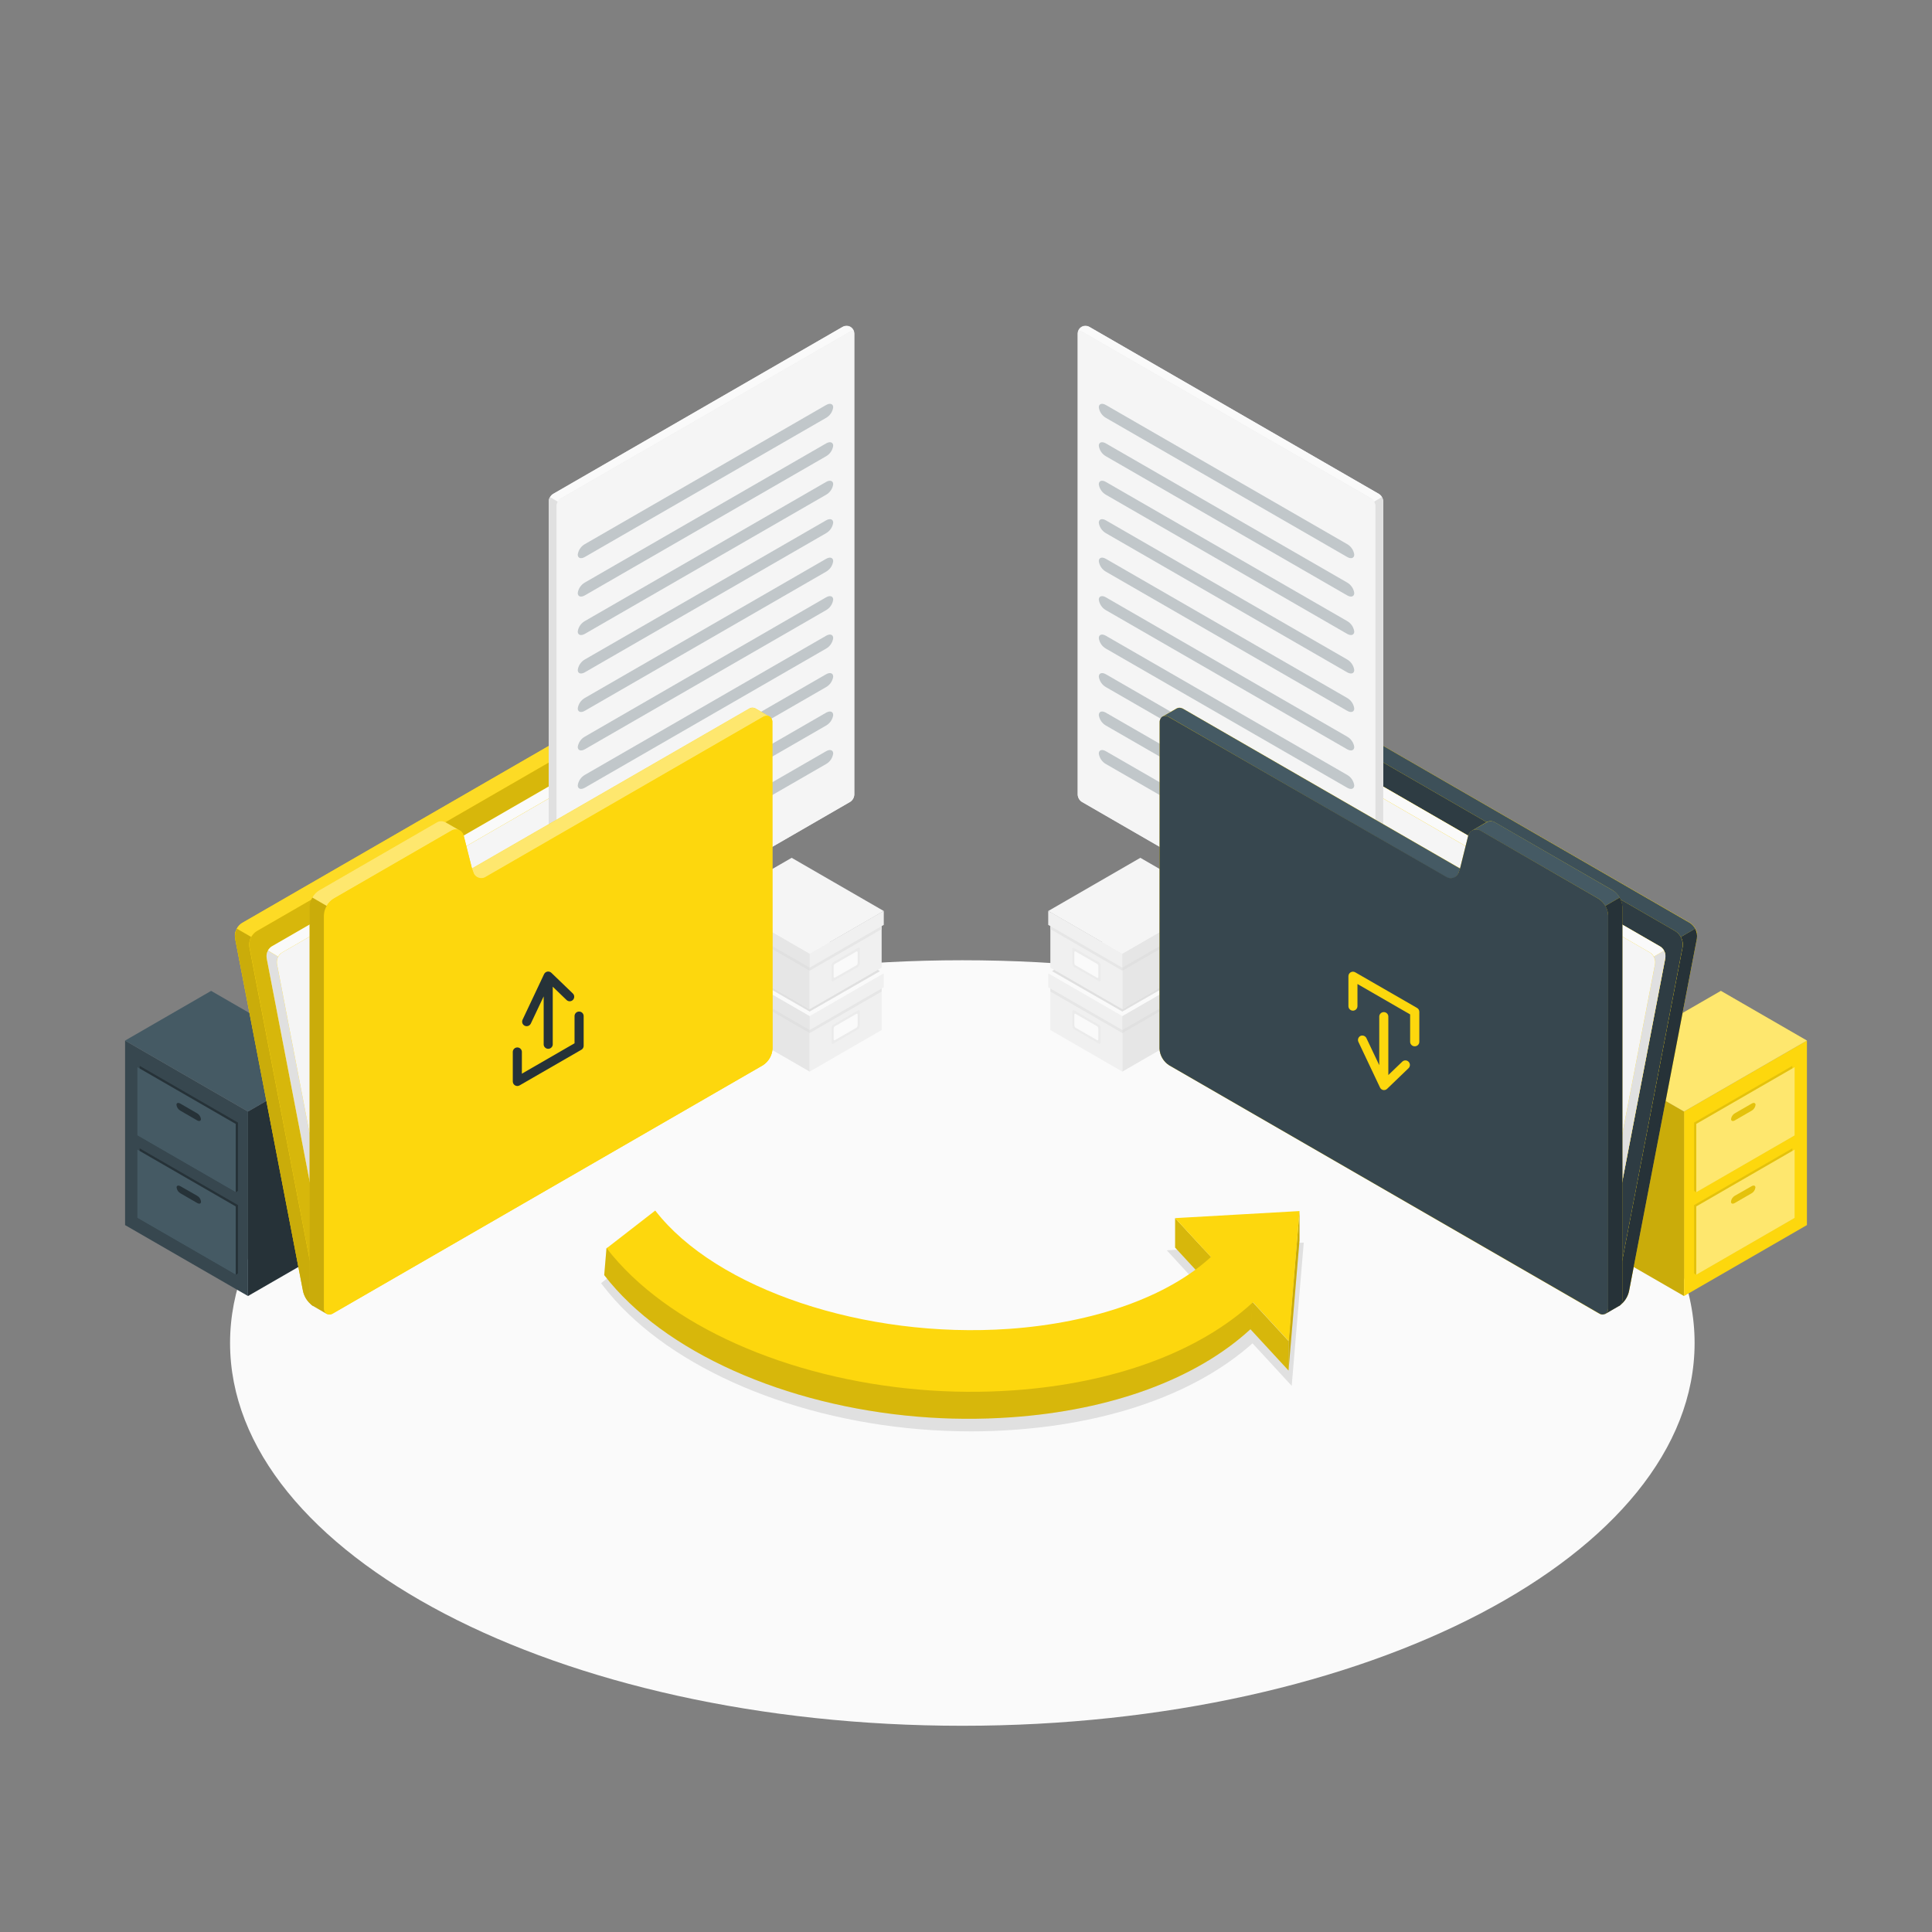 <svg width="139" height="139" viewBox="0 0 139 139" fill="none" xmlns="http://www.w3.org/2000/svg">
<rect x="0" y="0" width="139" height="139" fill="#808080" stroke="none"/>
<path d="M69.236 124.163C98.332 124.163 121.92 111.834 121.92 96.624C121.92 81.415 98.332 69.086 69.236 69.086C40.139 69.086 16.552 81.415 16.552 96.624C16.552 111.834 40.139 124.163 69.236 124.163Z" fill="#FAFAFA"/>
<path d="M69.875 102.982C68.641 102.982 67.387 102.929 66.15 102.827C56.395 102.009 47.685 98.07 43.415 92.541L43.243 92.321L47.193 89.263L47.363 89.483C51.291 94.564 60.348 97.978 69.9 97.978C70.793 97.978 71.691 97.948 72.566 97.887C78.507 97.472 83.645 95.685 86.725 92.974L83.945 89.955L93.8 89.399L92.933 99.705L90.114 96.647C86.177 100.163 80.086 102.371 72.922 102.871C71.916 102.946 70.89 102.982 69.875 102.982Z" fill="#E0E0E0"/>
<path d="M58.252 77.098V73.111L63.431 70.12V74.106L58.252 77.098Z" fill="#F0F0F0"/>
<path d="M58.252 73.111L51.78 69.372V73.359L58.252 77.098V73.111Z" fill="#E6E6E6"/>
<path d="M58.252 73.111L63.584 70.031L56.957 66.203L51.625 69.283L58.252 73.111Z" fill="#FAFAFA"/>
<path d="M58.252 73.111V74.106L63.584 71.029V70.031L58.252 73.111Z" fill="#F0F0F0"/>
<path d="M58.252 74.106L63.431 71.118V71.338L58.252 74.326V74.106Z" fill="#E6E6E6"/>
<path d="M51.625 69.283L58.252 73.111V74.106L51.625 70.281V69.283Z" fill="#E6E6E6"/>
<path d="M58.252 74.106L51.78 70.37V70.59L58.252 74.326V74.106Z" fill="#E0E0E0"/>
<path d="M59.956 73.717L61.727 72.694C61.802 72.653 61.863 72.694 61.863 72.775V73.82C61.861 73.868 61.847 73.914 61.824 73.956C61.8 73.997 61.767 74.033 61.727 74.059L59.956 75.082C59.881 75.127 59.82 75.082 59.82 75.002V73.948C59.824 73.902 59.838 73.857 59.861 73.817C59.885 73.777 59.917 73.743 59.956 73.717Z" fill="#EBEBEB"/>
<path d="M60.07 73.834L61.613 72.944C61.663 72.917 61.705 72.944 61.705 72.997V73.781C61.703 73.813 61.694 73.844 61.678 73.872C61.662 73.9 61.64 73.924 61.613 73.942L60.07 74.832C60.02 74.863 59.978 74.832 59.978 74.779V73.995C59.98 73.963 59.99 73.932 60.006 73.904C60.022 73.876 60.044 73.852 60.07 73.834Z" fill="#FAFAFA"/>
<path d="M58.252 72.611V68.624L63.431 65.633V69.62L58.252 72.611Z" fill="#F0F0F0"/>
<path d="M58.252 68.624L51.78 64.885V68.872L58.252 72.611V68.624Z" fill="#E6E6E6"/>
<path d="M58.252 68.624L63.584 65.544L56.957 61.716L51.625 64.796L58.252 68.624Z" fill="#F5F5F5"/>
<path d="M58.252 68.624V69.62L63.584 66.542V65.544L58.252 68.624Z" fill="#F0F0F0"/>
<path d="M58.252 69.62L63.431 66.631V66.848L58.252 69.839V69.62Z" fill="#E6E6E6"/>
<path d="M51.625 64.796L58.252 68.624V69.62L51.625 65.794V64.796Z" fill="#E6E6E6"/>
<path d="M58.252 69.62L51.78 65.883V66.103L58.252 69.839V69.62Z" fill="#E0E0E0"/>
<path d="M59.956 69.222L61.727 68.199C61.802 68.154 61.863 68.199 61.863 68.28V69.325C61.861 69.373 61.847 69.419 61.824 69.461C61.8 69.502 61.767 69.537 61.727 69.564L59.956 70.584C59.881 70.629 59.82 70.584 59.82 70.506V69.461C59.822 69.413 59.836 69.367 59.859 69.325C59.883 69.283 59.916 69.248 59.956 69.222Z" fill="#EBEBEB"/>
<path d="M60.07 69.347L61.613 68.457C61.663 68.427 61.705 68.457 61.705 68.51V69.294C61.703 69.326 61.694 69.357 61.678 69.385C61.662 69.412 61.64 69.435 61.613 69.453L60.07 70.334C60.02 70.362 59.978 70.334 59.978 70.281V69.5C59.981 69.469 59.991 69.44 60.007 69.413C60.023 69.387 60.044 69.364 60.07 69.347Z" fill="#FAFAFA"/>
<path d="M63.153 69.781L58.252 72.611L52.058 69.03L51.908 69.122L58.252 72.772L63.303 69.87L63.153 69.781Z" fill="#E0E0E0"/>
<path opacity="0.5" d="M63.153 69.781L58.252 72.611L52.058 69.03L51.908 69.122L58.252 72.772L63.303 69.87L63.153 69.781Z" fill="#E0E0E0"/>
<path d="M80.748 77.098V73.111L75.569 70.12V74.106L80.748 77.098Z" fill="#F0F0F0"/>
<path d="M80.748 73.111L87.22 69.372V73.359L80.748 77.098V73.111Z" fill="#E6E6E6"/>
<path d="M80.748 73.111L75.416 70.031L82.043 66.203L87.375 69.283L80.748 73.111Z" fill="#FAFAFA"/>
<path d="M80.748 73.111V74.106L75.416 71.029V70.031L80.748 73.111Z" fill="#F0F0F0"/>
<path d="M80.748 74.106L75.569 71.118V71.338L80.748 74.326V74.106Z" fill="#E6E6E6"/>
<path d="M87.375 69.283L80.748 73.111V74.106L87.375 70.281V69.283Z" fill="#E6E6E6"/>
<path d="M80.748 74.106L87.222 70.37L87.22 70.59L80.748 74.326V74.106Z" fill="#E0E0E0"/>
<path d="M79.044 73.717L77.284 72.694C77.209 72.653 77.148 72.694 77.148 72.775V73.82C77.15 73.868 77.164 73.914 77.188 73.956C77.211 73.997 77.244 74.033 77.284 74.059L79.055 75.082C79.13 75.127 79.191 75.082 79.191 75.002V73.948C79.186 73.901 79.17 73.855 79.145 73.815C79.119 73.775 79.085 73.742 79.044 73.717Z" fill="#EBEBEB"/>
<path d="M78.93 73.834L77.387 72.944C77.337 72.917 77.295 72.944 77.295 72.997V73.781C77.297 73.813 77.306 73.844 77.322 73.872C77.338 73.9 77.36 73.924 77.387 73.942L78.93 74.832C78.98 74.863 79.022 74.832 79.022 74.779V73.995C79.019 73.963 79.01 73.932 78.994 73.904C78.978 73.876 78.956 73.852 78.93 73.834Z" fill="#FAFAFA"/>
<path d="M80.748 72.611V68.624L75.569 65.633V69.62L80.748 72.611Z" fill="#F0F0F0"/>
<path d="M80.748 68.624L87.22 64.885V68.872L80.748 72.611V68.624Z" fill="#E6E6E6"/>
<path d="M80.748 68.624L75.416 65.544L82.043 61.716L87.375 64.796L80.748 68.624Z" fill="#F5F5F5"/>
<path d="M80.748 68.624V69.62L75.416 66.542V65.544L80.748 68.624Z" fill="#F0F0F0"/>
<path d="M80.748 69.62L75.569 66.631V66.848L80.748 69.839V69.62Z" fill="#E6E6E6"/>
<path d="M87.375 64.796L80.748 68.624V69.62L87.375 65.794V64.796Z" fill="#E6E6E6"/>
<path d="M80.748 69.62L87.222 65.883L87.22 66.103L80.748 69.839V69.62Z" fill="#E0E0E0"/>
<path d="M79.044 69.222L77.284 68.207C77.209 68.163 77.148 68.207 77.148 68.288V69.333C77.15 69.381 77.164 69.427 77.188 69.469C77.211 69.51 77.244 69.546 77.284 69.572L79.055 70.593C79.13 70.637 79.191 70.593 79.191 70.515V69.469C79.189 69.419 79.175 69.37 79.149 69.327C79.123 69.284 79.087 69.248 79.044 69.222Z" fill="#EBEBEB"/>
<path d="M78.93 69.347L77.387 68.457C77.337 68.427 77.295 68.457 77.295 68.51V69.294C77.297 69.326 77.306 69.357 77.322 69.385C77.338 69.412 77.36 69.435 77.387 69.453L78.93 70.345C78.98 70.373 79.022 70.345 79.022 70.292V69.5C79.019 69.469 79.009 69.44 78.993 69.413C78.977 69.387 78.956 69.364 78.93 69.347Z" fill="#FAFAFA"/>
<path d="M75.847 69.781L80.748 72.611L86.942 69.03L87.092 69.122L80.748 72.772L75.697 69.87L75.847 69.781Z" fill="#E0E0E0"/>
<path opacity="0.5" d="M75.847 69.781L80.748 72.611L86.942 69.03L87.092 69.122L80.748 72.772L75.697 69.87L75.847 69.781Z" fill="#E0E0E0"/>
<path d="M17.842 93.244L24.033 89.672V76.397L17.842 79.969V93.244Z" fill="#263238"/>
<path d="M17.842 79.969L8.999 74.865V88.14L17.842 93.244V79.969Z" fill="#37474F"/>
<path d="M8.999 74.865L17.842 79.969L24.033 76.397L15.19 71.29L8.999 74.865Z" fill="#455A64"/>
<path d="M17.122 86.703L10.047 82.619V87.534L9.883 87.628L16.958 91.712L17.122 91.618V86.703Z" fill="#263238"/>
<path d="M16.958 86.797L9.883 82.711V87.628L16.958 91.712V86.797Z" fill="#455A64"/>
<path d="M14.178 86.027L12.983 85.346C12.827 85.254 12.705 85.296 12.705 85.438C12.715 85.524 12.746 85.607 12.794 85.679C12.842 85.752 12.907 85.812 12.983 85.855L14.186 86.55C14.342 86.641 14.464 86.6 14.464 86.458C14.455 86.368 14.424 86.282 14.374 86.207C14.325 86.132 14.257 86.07 14.178 86.027Z" fill="#263238"/>
<path d="M17.122 80.767L10.047 76.683V81.599L9.883 81.693L16.958 85.777L17.122 85.682V80.767Z" fill="#263238"/>
<path d="M16.958 80.862L9.883 76.778V81.693L16.958 85.777V80.862Z" fill="#455A64"/>
<path d="M14.178 80.095L12.974 79.4C12.819 79.308 12.696 79.35 12.696 79.491C12.707 79.578 12.737 79.66 12.786 79.733C12.834 79.805 12.899 79.865 12.974 79.908L14.178 80.603C14.334 80.695 14.456 80.653 14.456 80.512C14.445 80.425 14.415 80.342 14.367 80.27C14.318 80.198 14.254 80.138 14.178 80.095Z" fill="#263238"/>
<path d="M121.158 93.244L114.967 89.672V76.397L121.158 79.969V93.244Z" fill="#FDD70D"/>
<g opacity="0.2">
<path d="M121.158 93.244L114.967 89.672V76.397L121.158 79.969V93.244Z" fill="black"/>
</g>
<path d="M121.158 79.969L130.001 74.865V88.14L121.158 93.244V79.969Z" fill="#FDD70D"/>
<path d="M130.001 74.865L121.158 79.969L114.967 76.397L123.81 71.29L130.001 74.865Z" fill="#FDD70D"/>
<g opacity="0.4">
<path d="M130.001 74.865L121.158 79.969L114.967 76.397L123.81 71.29L130.001 74.865Z" fill="white"/>
</g>
<path d="M121.881 86.703L128.953 82.619V87.534L129.114 87.628L122.042 91.712L121.878 91.618L121.881 86.703Z" fill="#FDD70D"/>
<g opacity="0.1">
<path d="M121.881 86.703L128.953 82.619V87.534L129.114 87.628L122.042 91.712L121.878 91.618L121.881 86.703Z" fill="black"/>
</g>
<path d="M122.042 86.797L129.117 82.711L129.114 87.628L122.042 91.712V86.797Z" fill="#FDD70D"/>
<g opacity="0.4">
<path d="M122.042 86.797L129.117 82.711L129.114 87.628L122.042 91.712V86.797Z" fill="white"/>
</g>
<path d="M124.822 86.027L126.017 85.346C126.173 85.254 126.295 85.296 126.295 85.438C126.285 85.524 126.254 85.607 126.206 85.679C126.158 85.752 126.093 85.812 126.017 85.855L124.814 86.55C124.658 86.641 124.536 86.6 124.536 86.458C124.545 86.368 124.576 86.282 124.626 86.207C124.676 86.132 124.743 86.07 124.822 86.027Z" fill="#FDD70D"/>
<g opacity="0.1">
<path d="M124.822 86.027L126.017 85.346C126.173 85.254 126.295 85.296 126.295 85.438C126.285 85.524 126.254 85.607 126.206 85.679C126.158 85.752 126.093 85.812 126.017 85.855L124.814 86.55C124.658 86.641 124.536 86.6 124.536 86.458C124.545 86.368 124.576 86.282 124.626 86.207C124.676 86.132 124.743 86.07 124.822 86.027Z" fill="black"/>
</g>
<path d="M121.881 80.767L128.953 76.683V81.599L129.114 81.693L122.042 85.777L121.878 85.682L121.881 80.767Z" fill="#FDD70D"/>
<g opacity="0.1">
<path d="M121.881 80.767L128.953 76.683V81.599L129.114 81.693L122.042 85.777L121.878 85.682L121.881 80.767Z" fill="black"/>
</g>
<path d="M122.042 80.862L129.117 76.778L129.114 81.693L122.042 85.777V80.862Z" fill="#FDD70D"/>
<g opacity="0.4">
<path d="M122.042 80.862L129.117 76.778L129.114 81.693L122.042 85.777V80.862Z" fill="white"/>
</g>
<path d="M124.822 80.095L126.026 79.4C126.181 79.308 126.304 79.35 126.304 79.491C126.293 79.578 126.263 79.66 126.214 79.733C126.166 79.805 126.101 79.865 126.026 79.908L124.822 80.603C124.666 80.695 124.544 80.653 124.544 80.512C124.554 80.425 124.585 80.342 124.633 80.27C124.682 80.198 124.746 80.138 124.822 80.095Z" fill="#FDD70D"/>
<g opacity="0.1">
<path d="M124.822 80.095L126.026 79.4C126.181 79.308 126.304 79.35 126.304 79.491C126.293 79.578 126.263 79.66 126.214 79.733C126.166 79.805 126.101 79.865 126.026 79.908L124.822 80.603C124.666 80.695 124.544 80.653 124.544 80.512C124.554 80.425 124.585 80.342 124.633 80.27C124.682 80.198 124.746 80.138 124.822 80.095Z" fill="black"/>
</g>
<path d="M84.673 76.105L113.613 92.816L115.373 93.831L115.453 93.872C115.501 93.896 115.55 93.915 115.601 93.931C115.66 93.954 115.721 93.971 115.784 93.981C115.824 93.991 115.865 93.999 115.907 94.003C115.915 94.006 115.923 94.006 115.932 94.003C115.983 94.006 116.035 94.006 116.087 94.003C116.247 94.009 116.406 93.975 116.549 93.903C116.891 93.647 117.126 93.274 117.208 92.855L122.084 67.518C122.095 67.463 122.1 67.407 122.1 67.351C122.104 67.306 122.104 67.26 122.1 67.215C122.091 67.145 122.075 67.076 122.053 67.009C122.028 66.941 121.999 66.874 121.967 66.809L121.895 66.689C121.864 66.647 121.83 66.606 121.795 66.567C121.763 66.534 121.73 66.502 121.694 66.473C121.657 66.443 121.618 66.416 121.578 66.392L90.87 48.675C90.844 48.66 90.817 48.646 90.789 48.633L90.703 48.594C90.69 48.588 90.676 48.584 90.661 48.581C90.624 48.575 90.587 48.575 90.55 48.581C90.348 48.623 90.158 48.711 89.994 48.836L89.313 49.237C89.26 49.258 89.214 49.291 89.177 49.334C89.119 49.393 89.076 49.464 89.052 49.542C89.039 49.577 89.03 49.612 89.024 49.648L84.145 74.982C84.116 75.2 84.151 75.422 84.244 75.621C84.338 75.82 84.487 75.988 84.673 76.105Z" fill="#FDD70D"/>
<path d="M84.673 76.105L113.613 92.816L115.373 93.831L115.453 93.872C115.501 93.896 115.55 93.915 115.601 93.931C115.66 93.954 115.721 93.971 115.784 93.981C115.824 93.991 115.865 93.999 115.907 94.003C115.915 94.006 115.923 94.006 115.932 94.003C115.983 94.006 116.035 94.006 116.087 94.003C116.247 94.009 116.406 93.975 116.549 93.903C116.891 93.647 117.126 93.274 117.208 92.855L122.084 67.518C122.095 67.463 122.1 67.407 122.1 67.351C122.104 67.306 122.104 67.26 122.1 67.215C122.091 67.145 122.075 67.076 122.053 67.009C122.028 66.941 121.999 66.874 121.967 66.809L121.895 66.689C121.864 66.647 121.83 66.606 121.795 66.567C121.763 66.534 121.73 66.502 121.694 66.473C121.657 66.443 121.618 66.416 121.578 66.392L90.87 48.675C90.844 48.66 90.817 48.646 90.789 48.633L90.703 48.594C90.69 48.588 90.676 48.584 90.661 48.581C90.624 48.575 90.587 48.575 90.55 48.581C90.348 48.623 90.158 48.711 89.994 48.836L89.313 49.237C89.26 49.258 89.214 49.291 89.177 49.334C89.119 49.393 89.076 49.464 89.052 49.542C89.039 49.577 89.03 49.612 89.024 49.648L84.145 74.982C84.116 75.2 84.151 75.422 84.244 75.621C84.338 75.82 84.487 75.988 84.673 76.105Z" fill="#FDD70D"/>
<path d="M115.453 93.872C115.622 93.959 115.807 94.007 115.996 94.014C116.186 94.021 116.374 93.987 116.549 93.914C116.891 93.658 117.126 93.285 117.208 92.866L122.084 67.529C122.122 67.283 122.077 67.032 121.956 66.814L120.93 67.409C121.051 67.627 121.097 67.878 121.061 68.124L116.176 93.464C116.169 93.545 116.142 93.624 116.098 93.692C116.054 93.761 115.994 93.818 115.922 93.859C115.851 93.899 115.771 93.921 115.69 93.923C115.608 93.926 115.527 93.908 115.453 93.872Z" fill="#263238"/>
<path d="M90.005 48.825L89.324 49.225C89.407 49.189 89.497 49.174 89.587 49.182C89.677 49.19 89.763 49.22 89.838 49.27L120.535 66.998C120.7 67.098 120.833 67.241 120.922 67.412L121.956 66.817L121.884 66.698C121.853 66.655 121.819 66.614 121.783 66.576C121.72 66.507 121.647 66.448 121.567 66.4L90.87 48.675C90.817 48.644 90.761 48.617 90.703 48.594C90.69 48.588 90.676 48.584 90.661 48.581C90.624 48.575 90.587 48.575 90.55 48.581C90.353 48.622 90.167 48.705 90.005 48.825Z" fill="#37474F"/>
<path opacity="0.5" d="M90.005 48.825L89.324 49.225C89.407 49.189 89.497 49.174 89.587 49.182C89.677 49.19 89.763 49.22 89.838 49.27L120.535 66.998C120.7 67.098 120.833 67.241 120.922 67.412L121.956 66.817L121.884 66.698C121.853 66.655 121.819 66.614 121.783 66.576C121.72 66.507 121.647 66.448 121.567 66.4L90.87 48.675C90.817 48.644 90.761 48.617 90.703 48.594C90.69 48.588 90.676 48.584 90.661 48.581C90.624 48.575 90.587 48.575 90.55 48.581C90.353 48.622 90.167 48.705 90.005 48.825Z" fill="#455A64"/>
<path d="M116.176 93.461L121.052 68.127C121.084 67.908 121.051 67.686 120.96 67.485C120.868 67.284 120.721 67.115 120.535 66.995L89.838 49.273C89.766 49.22 89.68 49.187 89.59 49.178C89.501 49.169 89.41 49.184 89.328 49.221C89.246 49.258 89.176 49.317 89.124 49.39C89.072 49.464 89.04 49.55 89.032 49.64L84.156 74.977C84.125 75.195 84.157 75.418 84.249 75.618C84.34 75.819 84.488 75.989 84.673 76.108L115.37 93.831C115.443 93.883 115.529 93.915 115.619 93.923C115.708 93.932 115.798 93.916 115.88 93.879C115.962 93.841 116.032 93.783 116.084 93.71C116.136 93.636 116.168 93.55 116.176 93.461Z" fill="#FDD70D"/>
<path d="M116.176 93.461L121.052 68.127C121.084 67.908 121.051 67.686 120.96 67.485C120.868 67.284 120.721 67.115 120.535 66.995L89.838 49.273C89.766 49.22 89.68 49.187 89.59 49.178C89.501 49.169 89.41 49.184 89.328 49.221C89.246 49.258 89.176 49.317 89.124 49.39C89.072 49.464 89.04 49.55 89.032 49.64L84.156 74.977C84.125 75.195 84.157 75.418 84.249 75.618C84.34 75.819 84.488 75.989 84.673 76.108L115.37 93.831C115.443 93.883 115.529 93.915 115.619 93.923C115.708 93.932 115.798 93.916 115.88 93.879C115.962 93.841 116.032 93.783 116.084 93.71C116.136 93.636 116.168 93.55 116.176 93.461Z" fill="#37474F"/>
<path opacity="0.5" d="M116.176 93.461L121.052 68.127C121.084 67.908 121.051 67.686 120.96 67.485C120.868 67.284 120.721 67.115 120.535 66.995L89.838 49.273C89.766 49.22 89.68 49.187 89.59 49.178C89.501 49.169 89.41 49.184 89.328 49.221C89.246 49.258 89.176 49.317 89.124 49.39C89.072 49.464 89.04 49.55 89.032 49.64L84.156 74.977C84.125 75.195 84.157 75.418 84.249 75.618C84.34 75.819 84.488 75.989 84.673 76.108L115.37 93.831C115.443 93.883 115.529 93.915 115.619 93.923C115.708 93.932 115.798 93.916 115.88 93.879C115.962 93.841 116.032 93.783 116.084 93.71C116.136 93.636 116.168 93.55 116.176 93.461Z" fill="#263238"/>
<path d="M92.905 75.082L113.724 87.103L114.989 87.834L115.048 87.865C115.082 87.881 115.117 87.895 115.153 87.906C115.196 87.923 115.241 87.935 115.287 87.942C115.315 87.95 115.344 87.954 115.373 87.956C115.376 87.958 115.379 87.958 115.383 87.958C115.386 87.958 115.389 87.958 115.392 87.956C115.429 87.959 115.466 87.959 115.503 87.956C115.619 87.96 115.734 87.934 115.837 87.881C116.082 87.697 116.251 87.429 116.31 87.128L119.818 68.913C119.822 68.874 119.822 68.834 119.818 68.794C119.821 68.761 119.821 68.727 119.818 68.694C119.812 68.643 119.801 68.592 119.785 68.544C119.767 68.495 119.747 68.448 119.723 68.402C119.707 68.374 119.69 68.344 119.671 68.316C119.65 68.285 119.625 68.256 119.598 68.23C119.578 68.203 119.553 68.18 119.526 68.16C119.501 68.139 119.474 68.119 119.445 68.102L97.364 55.35L97.3 55.322L97.236 55.294C97.227 55.293 97.217 55.293 97.208 55.294C97.181 55.29 97.154 55.29 97.128 55.294C96.985 55.327 96.851 55.39 96.736 55.48L96.246 55.758C96.208 55.774 96.174 55.798 96.146 55.828C96.106 55.871 96.075 55.922 96.057 55.978C96.049 56.003 96.042 56.028 96.038 56.053L92.529 74.282C92.511 74.437 92.536 74.594 92.602 74.736C92.669 74.877 92.773 74.997 92.905 75.082Z" fill="#FDD70D"/>
<path d="M92.905 75.082L113.724 87.103L114.989 87.834L115.048 87.865C115.082 87.881 115.117 87.895 115.153 87.906C115.196 87.923 115.241 87.935 115.287 87.942C115.315 87.95 115.344 87.954 115.373 87.956C115.376 87.958 115.379 87.958 115.383 87.958C115.386 87.958 115.389 87.958 115.392 87.956C115.429 87.959 115.466 87.959 115.503 87.956C115.619 87.96 115.734 87.934 115.837 87.881C116.082 87.697 116.251 87.429 116.31 87.128L119.818 68.913C119.822 68.874 119.822 68.834 119.818 68.794C119.821 68.761 119.821 68.727 119.818 68.694C119.812 68.643 119.801 68.592 119.785 68.544C119.767 68.495 119.747 68.448 119.723 68.402C119.707 68.374 119.69 68.344 119.671 68.316C119.65 68.285 119.625 68.256 119.598 68.23C119.578 68.203 119.553 68.18 119.526 68.16C119.501 68.139 119.474 68.119 119.445 68.102L97.364 55.35L97.3 55.322L97.236 55.294C97.227 55.293 97.217 55.293 97.208 55.294C97.181 55.29 97.154 55.29 97.128 55.294C96.985 55.327 96.851 55.39 96.736 55.48L96.246 55.758C96.208 55.774 96.174 55.798 96.146 55.828C96.106 55.871 96.075 55.922 96.057 55.978C96.049 56.003 96.042 56.028 96.038 56.053L92.529 74.282C92.511 74.437 92.536 74.594 92.602 74.736C92.669 74.877 92.773 74.997 92.905 75.082Z" fill="#FDD70D"/>
<path d="M115.048 87.865C115.169 87.926 115.303 87.961 115.439 87.966C115.576 87.97 115.711 87.945 115.837 87.892C116.082 87.708 116.251 87.44 116.31 87.139L119.818 68.913C119.843 68.737 119.811 68.556 119.726 68.399L118.984 68.827C119.072 68.983 119.105 69.164 119.079 69.341L115.567 87.57C115.563 87.629 115.543 87.685 115.512 87.735C115.48 87.785 115.437 87.826 115.385 87.855C115.334 87.884 115.277 87.9 115.218 87.902C115.159 87.903 115.1 87.891 115.048 87.865Z" fill="#E0E0E0"/>
<path d="M96.744 55.458L96.255 55.736C96.314 55.71 96.378 55.699 96.443 55.705C96.507 55.711 96.569 55.733 96.622 55.77L118.706 68.53C118.825 68.6 118.922 68.703 118.984 68.827L119.729 68.399C119.712 68.371 119.696 68.341 119.676 68.313C119.655 68.282 119.631 68.253 119.604 68.227C119.56 68.177 119.508 68.134 119.451 68.099L97.364 55.35C97.325 55.328 97.284 55.308 97.242 55.291C97.232 55.29 97.223 55.29 97.214 55.291C97.187 55.288 97.16 55.288 97.133 55.291C96.993 55.318 96.86 55.375 96.744 55.458Z" fill="#FAFAFA"/>
<path d="M115.567 87.57L119.076 69.341C119.097 69.185 119.073 69.025 119.007 68.882C118.941 68.738 118.836 68.616 118.703 68.53L96.622 55.778C96.568 55.739 96.505 55.716 96.44 55.71C96.374 55.704 96.308 55.716 96.249 55.745C96.189 55.773 96.139 55.817 96.102 55.872C96.065 55.926 96.044 55.99 96.041 56.056L92.535 74.284C92.513 74.441 92.537 74.6 92.602 74.744C92.668 74.888 92.773 75.01 92.905 75.096L114.989 87.848C115.043 87.886 115.105 87.909 115.17 87.914C115.236 87.92 115.301 87.907 115.36 87.879C115.419 87.851 115.469 87.807 115.506 87.753C115.542 87.698 115.563 87.635 115.567 87.57Z" fill="#F5F5F5"/>
<path d="M99.246 69.722C99.329 69.665 99.398 69.59 99.446 69.501C99.494 69.413 99.521 69.314 99.524 69.214V36.068C99.519 35.964 99.489 35.862 99.436 35.772C99.384 35.681 99.311 35.605 99.224 35.548L78.396 23.527C78.31 23.47 78.209 23.438 78.105 23.435C78.002 23.432 77.899 23.458 77.81 23.51C77.72 23.562 77.647 23.638 77.598 23.729C77.549 23.821 77.527 23.924 77.534 24.027V57.173C77.54 57.278 77.57 57.379 77.622 57.47C77.674 57.56 77.747 57.637 77.834 57.693L98.648 69.714C98.74 69.764 98.842 69.79 98.946 69.792C99.05 69.793 99.153 69.769 99.246 69.722Z" fill="#EBEBEB"/>
<path d="M77.537 23.975C77.565 23.822 77.687 23.769 77.837 23.855L98.654 35.862C98.743 35.917 98.816 35.995 98.865 36.087L99.421 35.762C99.369 35.67 99.296 35.592 99.207 35.534L78.396 23.53C78.305 23.484 78.206 23.46 78.104 23.46C78.003 23.46 77.903 23.484 77.812 23.53C77.739 23.582 77.677 23.648 77.63 23.725C77.582 23.801 77.551 23.886 77.537 23.975Z" fill="#FAFAFA"/>
<path d="M98.69 69.734C98.775 69.773 98.867 69.793 98.961 69.793C99.055 69.793 99.147 69.773 99.232 69.734C99.315 69.677 99.384 69.601 99.432 69.513C99.48 69.424 99.507 69.326 99.51 69.225V36.068C99.507 35.964 99.477 35.862 99.424 35.773L98.868 36.098C98.923 36.187 98.954 36.289 98.957 36.393V69.539C98.968 69.714 98.837 69.797 98.69 69.734Z" fill="#E0E0E0"/>
<path d="M98.651 69.714L77.84 57.693C77.752 57.637 77.679 57.56 77.627 57.47C77.575 57.379 77.545 57.278 77.54 57.173V24.028C77.54 23.836 77.673 23.75 77.84 23.855L98.651 35.862C98.739 35.919 98.812 35.995 98.864 36.086C98.916 36.176 98.946 36.278 98.951 36.382V69.539C98.951 69.731 98.818 69.809 98.651 69.714Z" fill="#F5F5F5"/>
<g opacity="0.3">
<path d="M97.433 50.971C97.433 51.227 97.203 51.302 96.922 51.138L79.566 41.13C79.429 41.052 79.311 40.943 79.222 40.812C79.134 40.681 79.076 40.531 79.055 40.374C79.055 40.118 79.286 40.043 79.566 40.207L96.922 50.215C97.059 50.294 97.177 50.402 97.266 50.534C97.355 50.665 97.412 50.815 97.433 50.971Z" fill="#455A64"/>
<path d="M97.433 53.74C97.433 53.993 97.203 54.068 96.922 53.907L79.566 43.899C79.428 43.821 79.31 43.712 79.222 43.581C79.133 43.45 79.076 43.3 79.055 43.143C79.055 42.887 79.286 42.815 79.566 42.976L96.922 52.998C97.058 53.074 97.175 53.181 97.264 53.31C97.353 53.438 97.41 53.586 97.433 53.74Z" fill="#455A64"/>
<path d="M97.433 56.506C97.433 56.762 97.203 56.837 96.922 56.673L79.566 46.665C79.429 46.587 79.311 46.478 79.222 46.347C79.134 46.216 79.076 46.066 79.055 45.909C79.055 45.653 79.286 45.578 79.566 45.742L96.922 55.75C97.059 55.828 97.177 55.937 97.266 56.069C97.355 56.2 97.412 56.349 97.433 56.506Z" fill="#455A64"/>
<path d="M97.433 59.275C97.433 59.531 97.203 59.603 96.922 59.442L79.566 49.434C79.428 49.356 79.31 49.247 79.222 49.116C79.133 48.985 79.076 48.835 79.055 48.678C79.055 48.425 79.286 48.35 79.566 48.511L96.922 58.533C97.058 58.609 97.175 58.716 97.264 58.845C97.353 58.973 97.41 59.121 97.433 59.275Z" fill="#455A64"/>
<path d="M97.433 42.667C97.433 42.923 97.203 42.998 96.922 42.834L79.566 32.826C79.429 32.748 79.311 32.639 79.222 32.508C79.134 32.377 79.076 32.227 79.055 32.07C79.055 31.814 79.286 31.739 79.566 31.903L96.922 41.911C97.059 41.99 97.177 42.099 97.266 42.23C97.355 42.361 97.412 42.511 97.433 42.667Z" fill="#455A64"/>
<path d="M97.433 45.436C97.433 45.692 97.203 45.764 96.922 45.603L79.566 35.595C79.428 35.517 79.31 35.408 79.222 35.277C79.133 35.146 79.076 34.996 79.055 34.839C79.055 34.586 79.286 34.511 79.566 34.675L96.922 44.683C97.059 44.761 97.177 44.869 97.266 45C97.354 45.131 97.412 45.28 97.433 45.436Z" fill="#455A64"/>
<path d="M97.433 39.904C97.433 40.16 97.203 40.235 96.922 40.071L79.566 30.063C79.429 29.985 79.311 29.876 79.222 29.744C79.134 29.613 79.076 29.464 79.055 29.307C79.055 29.051 79.286 28.976 79.566 29.14L96.922 39.148C97.059 39.226 97.177 39.335 97.266 39.466C97.355 39.597 97.412 39.747 97.433 39.904Z" fill="#455A64"/>
<path d="M97.433 48.205C97.433 48.458 97.203 48.533 96.922 48.369L79.566 38.361C79.429 38.283 79.311 38.174 79.222 38.043C79.133 37.912 79.076 37.762 79.055 37.605C79.055 37.349 79.286 37.274 79.566 37.438L96.922 47.446C97.06 47.525 97.178 47.634 97.266 47.766C97.355 47.898 97.412 48.048 97.433 48.205Z" fill="#455A64"/>
<path d="M97.433 62.044C97.433 62.297 97.203 62.372 96.922 62.208L79.566 52.2C79.429 52.122 79.311 52.013 79.222 51.882C79.134 51.751 79.076 51.601 79.055 51.444C79.055 51.188 79.286 51.113 79.566 51.277L96.922 61.285C97.06 61.364 97.178 61.473 97.266 61.605C97.355 61.736 97.412 61.887 97.433 62.044Z" fill="#455A64"/>
<path d="M97.433 64.81C97.433 65.066 97.203 65.141 96.922 64.977L79.566 54.969C79.428 54.891 79.31 54.782 79.222 54.651C79.133 54.52 79.076 54.37 79.055 54.213C79.055 53.96 79.286 53.885 79.566 54.049L96.922 64.057C97.059 64.135 97.177 64.243 97.266 64.374C97.354 64.504 97.412 64.654 97.433 64.81Z" fill="#455A64"/>
</g>
<path d="M83.433 52C83.425 51.917 83.439 51.834 83.472 51.758C83.505 51.683 83.557 51.617 83.622 51.566C83.637 51.555 83.653 51.544 83.67 51.536L84.665 50.957C84.743 50.922 84.829 50.908 84.913 50.917C84.999 50.926 85.08 50.957 85.149 51.007L105.045 62.48L105.626 60.142C105.668 59.985 105.767 59.849 105.904 59.762L106.938 59.158C107.035 59.104 107.144 59.077 107.255 59.079C107.365 59.082 107.473 59.115 107.567 59.175L116.032 64.059C116.232 64.19 116.399 64.366 116.519 64.573C116.639 64.781 116.708 65.013 116.721 65.252V93.483C116.729 93.565 116.716 93.648 116.684 93.724C116.651 93.8 116.6 93.866 116.535 93.917L115.47 94.537C115.393 94.567 115.31 94.578 115.228 94.567C115.146 94.557 115.067 94.526 115 94.478L84.109 76.639C83.908 76.508 83.741 76.332 83.621 76.125C83.502 75.918 83.432 75.686 83.419 75.446L83.433 52Z" fill="#FDD70D"/>
<path d="M105.918 59.751C106.014 59.7 106.122 59.675 106.23 59.68C106.339 59.685 106.444 59.719 106.535 59.778L115.009 64.663C115.211 64.791 115.378 64.968 115.495 65.177L116.526 64.577C116.411 64.366 116.244 64.189 116.04 64.062L107.586 59.178C107.492 59.118 107.384 59.085 107.273 59.082C107.162 59.079 107.052 59.107 106.955 59.161L105.918 59.751Z" fill="#455A64"/>
<path d="M83.678 51.536C83.754 51.512 83.834 51.505 83.912 51.517C83.991 51.529 84.066 51.558 84.131 51.602L104.039 63.106C104.119 63.16 104.212 63.193 104.309 63.203C104.405 63.213 104.503 63.2 104.593 63.164C104.683 63.128 104.763 63.071 104.826 62.998C104.89 62.924 104.934 62.836 104.956 62.742L105.048 62.492L85.154 51.016C85.062 50.959 84.957 50.927 84.848 50.924C84.786 50.924 84.725 50.939 84.67 50.968L83.678 51.536Z" fill="#455A64"/>
<path d="M83.433 52.003L83.419 75.446C83.432 75.686 83.502 75.918 83.621 76.125C83.741 76.332 83.908 76.509 84.109 76.639L115.092 94.52C115.154 94.556 115.224 94.575 115.295 94.574C115.367 94.574 115.437 94.555 115.499 94.52C115.56 94.484 115.611 94.432 115.647 94.37C115.683 94.308 115.701 94.238 115.701 94.167V65.855C115.693 65.617 115.624 65.384 115.501 65.18C115.384 64.971 115.216 64.794 115.014 64.666L106.546 59.77C106.455 59.712 106.35 59.678 106.241 59.673C106.133 59.668 106.025 59.692 105.929 59.742H105.91C105.772 59.829 105.673 59.965 105.632 60.123L105.051 62.458L104.959 62.711C104.937 62.806 104.892 62.894 104.829 62.967C104.766 63.041 104.686 63.098 104.596 63.133C104.505 63.169 104.408 63.183 104.311 63.173C104.215 63.163 104.122 63.129 104.041 63.075L84.123 51.605C84.058 51.56 83.984 51.531 83.905 51.519C83.827 51.507 83.748 51.514 83.672 51.538L83.645 51.555H83.628C83.559 51.606 83.505 51.675 83.471 51.753C83.437 51.832 83.424 51.918 83.433 52.003Z" fill="#37474F"/>
<path d="M97.873 74.535C97.951 74.498 98.041 74.494 98.123 74.523C98.204 74.552 98.271 74.612 98.309 74.69L99.232 76.636V73.175C99.228 73.13 99.233 73.084 99.248 73.041C99.262 72.997 99.286 72.958 99.316 72.924C99.347 72.89 99.385 72.863 99.426 72.845C99.468 72.826 99.513 72.817 99.559 72.817C99.604 72.817 99.65 72.826 99.691 72.845C99.733 72.863 99.77 72.89 99.801 72.924C99.832 72.958 99.855 72.997 99.87 73.041C99.884 73.084 99.89 73.13 99.885 73.175V77.345L100.881 76.389C100.911 76.358 100.947 76.334 100.986 76.317C101.026 76.3 101.068 76.292 101.111 76.292C101.154 76.292 101.197 76.3 101.237 76.317C101.276 76.334 101.312 76.358 101.342 76.389C101.403 76.45 101.437 76.533 101.437 76.62C101.437 76.706 101.403 76.789 101.342 76.85L99.796 78.338C99.76 78.373 99.716 78.399 99.668 78.413C99.619 78.428 99.568 78.432 99.518 78.424C99.468 78.414 99.42 78.393 99.379 78.361C99.338 78.329 99.306 78.287 99.285 78.24L97.736 74.968C97.699 74.892 97.692 74.805 97.717 74.724C97.743 74.643 97.798 74.575 97.873 74.535Z" fill="#FDD70D"/>
<path d="M101.781 75.277C101.738 75.277 101.696 75.269 101.656 75.253C101.616 75.237 101.58 75.213 101.55 75.183C101.519 75.152 101.495 75.116 101.478 75.077C101.462 75.037 101.453 74.995 101.453 74.952V72.983L97.664 70.796V72.388C97.664 72.475 97.63 72.557 97.569 72.618C97.508 72.679 97.425 72.714 97.339 72.714C97.253 72.714 97.17 72.679 97.109 72.618C97.048 72.557 97.014 72.475 97.014 72.388V70.231C97.014 70.175 97.029 70.119 97.057 70.071C97.085 70.022 97.126 69.981 97.175 69.953C97.225 69.924 97.281 69.908 97.339 69.909C97.397 69.909 97.453 69.924 97.503 69.953L101.951 72.516C102 72.544 102.041 72.585 102.07 72.633C102.099 72.682 102.114 72.738 102.115 72.794V74.949C102.115 74.993 102.107 75.036 102.09 75.076C102.074 75.116 102.049 75.153 102.018 75.184C101.987 75.214 101.95 75.238 101.909 75.254C101.868 75.27 101.825 75.278 101.781 75.277Z" fill="#FDD70D"/>
<path d="M115.448 94.545C115.458 94.547 115.468 94.547 115.478 94.545L116.543 93.928C116.608 93.876 116.659 93.808 116.691 93.732C116.724 93.655 116.737 93.572 116.729 93.489V65.255C116.721 65.015 116.652 64.781 116.526 64.577L115.495 65.177C115.62 65.382 115.69 65.616 115.698 65.855V94.172C115.698 94.252 115.675 94.331 115.63 94.397C115.585 94.463 115.522 94.515 115.448 94.545Z" fill="#263238"/>
<path d="M54.327 76.105L25.387 92.816L23.63 93.831L23.549 93.872C23.502 93.896 23.453 93.915 23.402 93.931C23.343 93.954 23.281 93.971 23.219 93.981C23.178 93.991 23.137 93.999 23.096 94.003C23.088 94.006 23.079 94.006 23.071 94.003C23.019 94.006 22.967 94.006 22.916 94.003C22.756 94.009 22.597 93.975 22.454 93.903C22.112 93.647 21.877 93.274 21.795 92.855L16.916 67.529C16.905 67.474 16.9 67.418 16.9 67.362C16.895 67.317 16.895 67.271 16.9 67.226C16.909 67.156 16.925 67.087 16.947 67.02C16.972 66.952 17.001 66.885 17.033 66.82L17.105 66.701C17.136 66.658 17.17 66.617 17.205 66.578C17.237 66.545 17.27 66.513 17.305 66.484C17.343 66.454 17.382 66.427 17.422 66.403L48.119 48.681C48.145 48.665 48.172 48.651 48.2 48.639L48.286 48.6C48.299 48.594 48.313 48.589 48.328 48.586C48.364 48.581 48.402 48.581 48.439 48.586C48.641 48.629 48.831 48.716 48.995 48.842L49.676 49.242C49.728 49.263 49.775 49.297 49.812 49.339C49.87 49.398 49.912 49.47 49.937 49.548C49.95 49.582 49.959 49.617 49.965 49.654L54.844 74.988C54.873 75.204 54.839 75.424 54.748 75.622C54.656 75.82 54.51 75.987 54.327 76.105Z" fill="#FDD70D"/>
<path d="M54.327 76.105L25.387 92.816L23.63 93.831L23.549 93.872C23.502 93.896 23.453 93.915 23.402 93.931C23.343 93.954 23.281 93.971 23.219 93.981C23.178 93.991 23.137 93.999 23.096 94.003C23.088 94.006 23.079 94.006 23.071 94.003C23.019 94.006 22.967 94.006 22.916 94.003C22.756 94.009 22.597 93.975 22.454 93.903C22.112 93.647 21.877 93.274 21.795 92.855L16.916 67.529C16.905 67.474 16.9 67.418 16.9 67.362C16.895 67.317 16.895 67.271 16.9 67.226C16.909 67.156 16.925 67.087 16.947 67.02C16.972 66.952 17.001 66.885 17.033 66.82L17.105 66.701C17.136 66.658 17.17 66.617 17.205 66.578C17.237 66.545 17.27 66.513 17.305 66.484C17.343 66.454 17.382 66.427 17.422 66.403L48.119 48.681C48.145 48.665 48.172 48.651 48.2 48.639L48.286 48.6C48.299 48.594 48.313 48.589 48.328 48.586C48.364 48.581 48.402 48.581 48.439 48.586C48.641 48.629 48.831 48.716 48.995 48.842L49.676 49.242C49.728 49.263 49.775 49.297 49.812 49.339C49.87 49.398 49.912 49.47 49.937 49.548C49.95 49.582 49.959 49.617 49.965 49.654L54.844 74.988C54.873 75.204 54.839 75.424 54.748 75.622C54.656 75.82 54.51 75.987 54.327 76.105Z" fill="#FDD70D"/>
<path opacity="0.2" d="M23.547 93.872C23.378 93.959 23.193 94.007 23.003 94.014C22.814 94.021 22.626 93.987 22.451 93.914C22.109 93.658 21.874 93.285 21.792 92.866L16.916 67.529C16.878 67.283 16.923 67.032 17.044 66.814L18.07 67.409C17.949 67.627 17.903 67.878 17.939 68.124L22.824 93.464C22.831 93.545 22.858 93.624 22.902 93.692C22.946 93.761 23.006 93.818 23.078 93.859C23.149 93.899 23.229 93.921 23.31 93.923C23.392 93.926 23.473 93.908 23.547 93.872Z" fill="black"/>
<path opacity="0.1" d="M48.995 48.825L49.676 49.225C49.593 49.189 49.503 49.174 49.413 49.182C49.323 49.19 49.237 49.22 49.161 49.27L18.465 66.998C18.298 67.096 18.161 67.239 18.07 67.409L17.036 66.814L17.108 66.695C17.139 66.652 17.172 66.612 17.208 66.573C17.272 66.505 17.345 66.446 17.425 66.397L48.122 48.675C48.175 48.644 48.231 48.617 48.289 48.594C48.302 48.588 48.316 48.584 48.33 48.581C48.367 48.575 48.405 48.575 48.441 48.581C48.642 48.62 48.831 48.704 48.995 48.825Z" fill="white"/>
<path d="M22.824 93.461L17.948 68.127C17.917 67.909 17.949 67.687 18.041 67.487C18.133 67.287 18.28 67.117 18.465 66.998L49.161 49.276C49.234 49.222 49.32 49.19 49.41 49.181C49.499 49.172 49.59 49.187 49.672 49.224C49.754 49.261 49.824 49.319 49.876 49.393C49.928 49.467 49.96 49.553 49.968 49.642L54.844 74.979C54.875 75.198 54.843 75.42 54.751 75.621C54.66 75.822 54.512 75.992 54.327 76.111L23.63 93.831C23.557 93.883 23.471 93.915 23.381 93.923C23.292 93.932 23.202 93.916 23.12 93.879C23.038 93.841 22.968 93.783 22.916 93.71C22.864 93.636 22.832 93.55 22.824 93.461Z" fill="#FDD70D"/>
<path opacity="0.15" d="M22.824 93.461L17.948 68.127C17.917 67.909 17.949 67.687 18.041 67.487C18.133 67.287 18.28 67.117 18.465 66.998L49.161 49.276C49.234 49.222 49.32 49.19 49.41 49.181C49.499 49.172 49.59 49.187 49.672 49.224C49.754 49.261 49.824 49.319 49.876 49.393C49.928 49.467 49.96 49.553 49.968 49.642L54.844 74.979C54.875 75.198 54.843 75.42 54.751 75.621C54.66 75.822 54.512 75.992 54.327 76.111L23.63 93.831C23.557 93.883 23.471 93.915 23.381 93.923C23.292 93.932 23.202 93.916 23.12 93.879C23.038 93.841 22.968 93.783 22.916 93.71C22.864 93.636 22.832 93.55 22.824 93.461Z" fill="black"/>
<path d="M46.095 75.082L25.276 87.103L24.011 87.848L23.953 87.879C23.918 87.895 23.883 87.909 23.847 87.92C23.804 87.936 23.759 87.949 23.713 87.956C23.685 87.964 23.656 87.968 23.627 87.97C23.624 87.972 23.621 87.972 23.617 87.972C23.614 87.972 23.611 87.972 23.608 87.97C23.571 87.973 23.534 87.973 23.497 87.97C23.381 87.974 23.266 87.948 23.163 87.895C22.918 87.711 22.749 87.443 22.69 87.142L19.182 68.913C19.178 68.874 19.178 68.834 19.182 68.794C19.179 68.761 19.179 68.727 19.182 68.694C19.188 68.643 19.199 68.592 19.215 68.544C19.233 68.495 19.253 68.448 19.276 68.402C19.293 68.374 19.31 68.344 19.329 68.316C19.35 68.285 19.375 68.256 19.402 68.23C19.422 68.203 19.447 68.18 19.474 68.16C19.499 68.139 19.526 68.119 19.555 68.102L41.639 55.353L41.7 55.322L41.764 55.294C41.773 55.293 41.782 55.293 41.792 55.294C41.818 55.29 41.846 55.29 41.872 55.294C42.015 55.327 42.149 55.39 42.264 55.48L42.754 55.758C42.792 55.774 42.826 55.798 42.854 55.828C42.894 55.871 42.925 55.922 42.943 55.978C42.951 56.003 42.958 56.028 42.962 56.053L46.471 74.282C46.489 74.437 46.464 74.594 46.398 74.736C46.331 74.877 46.227 74.997 46.095 75.082Z" fill="#FDD70D"/>
<path d="M46.095 75.082L25.276 87.103L24.011 87.848L23.953 87.879C23.918 87.895 23.883 87.909 23.847 87.92C23.804 87.936 23.759 87.949 23.713 87.956C23.685 87.964 23.656 87.968 23.627 87.97C23.624 87.972 23.621 87.972 23.617 87.972C23.614 87.972 23.611 87.972 23.608 87.97C23.571 87.973 23.534 87.973 23.497 87.97C23.381 87.974 23.266 87.948 23.163 87.895C22.918 87.711 22.749 87.443 22.69 87.142L19.182 68.913C19.178 68.874 19.178 68.834 19.182 68.794C19.179 68.761 19.179 68.727 19.182 68.694C19.188 68.643 19.199 68.592 19.215 68.544C19.233 68.495 19.253 68.448 19.276 68.402C19.293 68.374 19.31 68.344 19.329 68.316C19.35 68.285 19.375 68.256 19.402 68.23C19.422 68.203 19.447 68.18 19.474 68.16C19.499 68.139 19.526 68.119 19.555 68.102L41.639 55.353L41.7 55.322L41.764 55.294C41.773 55.293 41.782 55.293 41.792 55.294C41.818 55.29 41.846 55.29 41.872 55.294C42.015 55.327 42.149 55.39 42.264 55.48L42.754 55.758C42.792 55.774 42.826 55.798 42.854 55.828C42.894 55.871 42.925 55.922 42.943 55.978C42.951 56.003 42.958 56.028 42.962 56.053L46.471 74.282C46.489 74.437 46.464 74.594 46.398 74.736C46.331 74.877 46.227 74.997 46.095 75.082Z" fill="#FDD70D"/>
<path d="M23.953 87.865C23.831 87.926 23.697 87.961 23.561 87.966C23.424 87.97 23.289 87.945 23.163 87.892C22.918 87.708 22.749 87.44 22.69 87.139L19.182 68.913C19.157 68.737 19.189 68.556 19.274 68.399L20.016 68.827C19.928 68.983 19.895 69.164 19.922 69.341L23.433 87.57C23.437 87.629 23.456 87.685 23.488 87.735C23.52 87.785 23.563 87.826 23.615 87.855C23.666 87.884 23.723 87.9 23.782 87.902C23.841 87.903 23.9 87.891 23.953 87.865Z" fill="#E0E0E0"/>
<path d="M42.256 55.458L42.745 55.736C42.686 55.71 42.622 55.699 42.557 55.705C42.493 55.711 42.431 55.733 42.378 55.77L20.294 68.53C20.175 68.6 20.078 68.703 20.016 68.827L19.274 68.388C19.29 68.36 19.307 68.33 19.327 68.302C19.348 68.271 19.372 68.242 19.399 68.216C19.443 68.166 19.495 68.123 19.552 68.088L41.636 55.339C41.675 55.316 41.716 55.297 41.758 55.28C41.768 55.279 41.777 55.279 41.786 55.28C41.813 55.276 41.84 55.276 41.867 55.28C42.008 55.311 42.141 55.371 42.256 55.458Z" fill="#FAFAFA"/>
<path d="M23.433 87.57L19.924 69.341C19.903 69.185 19.926 69.026 19.991 68.882C20.057 68.738 20.162 68.616 20.294 68.53L42.376 55.778C42.429 55.739 42.492 55.716 42.557 55.71C42.623 55.704 42.689 55.716 42.748 55.745C42.808 55.773 42.859 55.817 42.895 55.872C42.932 55.926 42.953 55.99 42.956 56.056L46.462 74.284C46.484 74.441 46.46 74.6 46.395 74.744C46.329 74.888 46.224 75.01 46.092 75.096L24.011 87.848C23.957 87.886 23.895 87.909 23.83 87.914C23.764 87.92 23.699 87.907 23.64 87.879C23.581 87.851 23.531 87.807 23.494 87.753C23.458 87.698 23.436 87.635 23.433 87.57Z" fill="#F5F5F5"/>
<path d="M39.754 69.722C39.671 69.665 39.602 69.59 39.554 69.501C39.506 69.413 39.479 69.314 39.476 69.214V36.068C39.481 35.964 39.511 35.862 39.563 35.772C39.616 35.681 39.689 35.605 39.776 35.548L60.604 23.527C60.69 23.47 60.791 23.438 60.895 23.435C60.998 23.432 61.101 23.458 61.19 23.51C61.28 23.562 61.353 23.638 61.402 23.729C61.45 23.821 61.473 23.924 61.466 24.027V57.173C61.461 57.278 61.431 57.379 61.378 57.47C61.326 57.56 61.253 57.637 61.166 57.693L40.352 69.714C40.26 69.764 40.158 69.79 40.054 69.792C39.95 69.793 39.847 69.769 39.754 69.722Z" fill="#EBEBEB"/>
<path d="M61.463 23.975C61.435 23.822 61.313 23.769 61.166 23.855L40.346 35.862C40.257 35.917 40.184 35.995 40.135 36.087L39.579 35.762C39.631 35.67 39.704 35.591 39.793 35.534L60.604 23.53C60.694 23.484 60.794 23.46 60.896 23.46C60.997 23.46 61.097 23.484 61.188 23.53C61.261 23.582 61.323 23.648 61.37 23.725C61.417 23.801 61.449 23.886 61.463 23.975Z" fill="#FAFAFA"/>
<path d="M40.31 69.734C40.223 69.775 40.128 69.796 40.032 69.796C39.936 69.796 39.841 69.775 39.754 69.734C39.671 69.677 39.602 69.601 39.554 69.513C39.506 69.424 39.479 69.326 39.476 69.225V36.068C39.48 35.964 39.509 35.862 39.562 35.773L40.118 36.098C40.063 36.187 40.032 36.289 40.029 36.393V69.539C40.046 69.714 40.163 69.797 40.31 69.734Z" fill="#E0E0E0"/>
<path d="M40.349 69.714L61.16 57.693C61.248 57.637 61.321 57.56 61.373 57.47C61.425 57.379 61.455 57.278 61.46 57.173V24.028C61.46 23.836 61.327 23.75 61.16 23.855L40.349 35.862C40.261 35.919 40.188 35.995 40.136 36.086C40.084 36.176 40.054 36.278 40.049 36.382V69.539C40.049 69.731 40.182 69.809 40.349 69.714Z" fill="#F5F5F5"/>
<g opacity="0.3">
<path d="M41.567 50.971C41.567 51.227 41.797 51.302 42.078 51.138L59.434 41.13C59.571 41.052 59.689 40.943 59.778 40.812C59.866 40.681 59.924 40.531 59.945 40.374C59.945 40.118 59.714 40.043 59.434 40.207L42.078 50.215C41.941 50.294 41.823 50.402 41.734 50.534C41.645 50.665 41.588 50.815 41.567 50.971Z" fill="#455A64"/>
<path d="M41.567 53.74C41.567 53.993 41.797 54.068 42.078 53.907L59.434 43.899C59.572 43.821 59.69 43.712 59.778 43.581C59.867 43.45 59.924 43.3 59.945 43.143C59.945 42.887 59.714 42.815 59.434 42.976L42.078 52.998C41.942 53.074 41.825 53.181 41.736 53.31C41.648 53.438 41.59 53.586 41.567 53.74Z" fill="#455A64"/>
<path d="M41.567 56.506C41.567 56.762 41.797 56.837 42.078 56.673L59.434 46.665C59.571 46.587 59.689 46.478 59.778 46.347C59.866 46.216 59.924 46.066 59.945 45.909C59.945 45.653 59.714 45.578 59.434 45.742L42.078 55.75C41.941 55.828 41.823 55.937 41.734 56.069C41.645 56.2 41.588 56.349 41.567 56.506Z" fill="#455A64"/>
<path d="M41.567 59.275C41.567 59.531 41.797 59.603 42.078 59.442L59.434 49.434C59.572 49.356 59.69 49.247 59.778 49.116C59.867 48.985 59.924 48.835 59.945 48.678C59.945 48.425 59.714 48.35 59.434 48.511L42.078 58.519C41.94 58.597 41.822 58.706 41.733 58.837C41.645 58.968 41.587 59.118 41.567 59.275Z" fill="#455A64"/>
<path d="M41.567 42.667C41.567 42.923 41.797 42.998 42.078 42.834L59.434 32.826C59.571 32.748 59.689 32.639 59.778 32.508C59.866 32.377 59.924 32.227 59.945 32.07C59.945 31.814 59.714 31.739 59.434 31.903L42.078 41.911C41.941 41.99 41.823 42.099 41.734 42.23C41.645 42.361 41.588 42.511 41.567 42.667Z" fill="#455A64"/>
<path d="M41.567 45.436C41.567 45.692 41.797 45.764 42.078 45.603L59.434 35.595C59.572 35.517 59.69 35.408 59.778 35.277C59.867 35.146 59.924 34.996 59.945 34.839C59.945 34.586 59.714 34.511 59.434 34.675L42.078 44.683C41.941 44.761 41.823 44.869 41.734 45C41.646 45.131 41.588 45.28 41.567 45.436Z" fill="#455A64"/>
<path d="M41.567 39.904C41.567 40.16 41.797 40.235 42.078 40.071L59.434 30.063C59.571 29.985 59.689 29.876 59.778 29.744C59.866 29.613 59.924 29.464 59.945 29.307C59.945 29.051 59.714 28.976 59.434 29.14L42.078 39.148C41.941 39.226 41.823 39.335 41.734 39.466C41.645 39.597 41.588 39.747 41.567 39.904Z" fill="#455A64"/>
<path d="M41.567 48.205C41.567 48.458 41.797 48.533 42.078 48.369L59.434 38.361C59.571 38.283 59.689 38.174 59.778 38.043C59.867 37.912 59.924 37.762 59.945 37.605C59.945 37.349 59.714 37.274 59.434 37.438L42.078 47.446C41.94 47.525 41.822 47.634 41.733 47.766C41.645 47.898 41.588 48.048 41.567 48.205Z" fill="#455A64"/>
<path d="M41.567 62.044C41.567 62.297 41.797 62.372 42.078 62.208L59.434 52.2C59.571 52.122 59.689 52.013 59.778 51.882C59.866 51.751 59.924 51.601 59.945 51.444C59.945 51.188 59.714 51.113 59.434 51.277L42.078 61.285C41.94 61.364 41.822 61.473 41.733 61.605C41.645 61.736 41.588 61.887 41.567 62.044Z" fill="#455A64"/>
<path d="M41.567 64.81C41.567 65.066 41.797 65.141 42.078 64.977L59.434 54.969C59.572 54.891 59.69 54.782 59.778 54.651C59.867 54.52 59.924 54.37 59.945 54.213C59.945 53.96 59.714 53.885 59.434 54.049L42.078 64.057C41.941 64.135 41.823 64.243 41.734 64.374C41.646 64.504 41.588 64.654 41.567 64.81Z" fill="#455A64"/>
</g>
<path d="M55.567 52C55.575 51.917 55.562 51.834 55.528 51.758C55.495 51.683 55.443 51.617 55.378 51.566C55.363 51.555 55.347 51.544 55.33 51.536L54.335 50.957C54.257 50.922 54.172 50.908 54.087 50.917C54.001 50.926 53.92 50.957 53.851 51.007L33.955 62.48L33.36 60.14C33.319 59.982 33.219 59.846 33.082 59.759L32.048 59.156C31.951 59.101 31.842 59.074 31.731 59.077C31.621 59.08 31.513 59.113 31.42 59.172L22.96 64.062C22.759 64.193 22.592 64.369 22.473 64.576C22.353 64.783 22.284 65.016 22.271 65.255V93.483C22.262 93.565 22.275 93.648 22.308 93.724C22.34 93.8 22.392 93.866 22.457 93.917L23.522 94.537C23.599 94.567 23.682 94.578 23.764 94.567C23.846 94.557 23.924 94.526 23.991 94.478L54.891 76.639C55.092 76.508 55.259 76.332 55.379 76.125C55.498 75.918 55.568 75.686 55.581 75.446L55.567 52Z" fill="#FDD70D"/>
<path opacity="0.4" d="M33.082 59.751C32.986 59.7 32.878 59.675 32.77 59.68C32.661 59.685 32.556 59.719 32.465 59.778L23.991 64.663C23.789 64.791 23.622 64.968 23.505 65.177L22.474 64.577C22.589 64.366 22.756 64.189 22.96 64.062L31.414 59.178C31.508 59.118 31.616 59.085 31.727 59.082C31.838 59.079 31.948 59.107 32.045 59.161L33.082 59.751Z" fill="white"/>
<path opacity="0.4" d="M55.322 51.536C55.246 51.512 55.166 51.505 55.088 51.517C55.009 51.529 54.934 51.558 54.869 51.602L34.964 63.106C34.883 63.16 34.79 63.193 34.694 63.203C34.597 63.213 34.499 63.2 34.409 63.164C34.319 63.128 34.238 63.071 34.175 62.998C34.111 62.924 34.066 62.836 34.044 62.742L33.952 62.492L53.849 51.016C53.939 50.958 54.044 50.927 54.152 50.924C54.214 50.924 54.275 50.939 54.33 50.968L55.322 51.536Z" fill="white"/>
<path d="M55.567 52.003L55.581 75.446C55.568 75.686 55.498 75.918 55.379 76.125C55.259 76.332 55.092 76.509 54.891 76.639L23.908 94.52C23.846 94.556 23.776 94.575 23.705 94.574C23.633 94.574 23.563 94.555 23.501 94.52C23.44 94.484 23.389 94.432 23.353 94.37C23.317 94.308 23.299 94.238 23.299 94.167V65.855C23.307 65.617 23.376 65.384 23.499 65.18C23.616 64.971 23.784 64.794 23.986 64.666L32.454 59.77C32.545 59.712 32.65 59.678 32.759 59.673C32.867 59.668 32.975 59.692 33.071 59.742H33.09C33.228 59.829 33.327 59.965 33.368 60.123L33.949 62.458L34.041 62.711C34.063 62.806 34.108 62.894 34.171 62.967C34.234 63.041 34.314 63.098 34.404 63.133C34.495 63.169 34.592 63.183 34.689 63.173C34.785 63.163 34.878 63.129 34.959 63.075L54.874 51.586C54.939 51.541 55.014 51.511 55.092 51.499C55.17 51.488 55.25 51.495 55.325 51.519L55.353 51.536H55.369C55.441 51.588 55.498 51.66 55.533 51.742C55.568 51.824 55.579 51.914 55.567 52.003Z" fill="#FDD70D"/>
<path d="M37.755 73.801C37.799 73.82 37.846 73.831 37.894 73.831C37.956 73.831 38.016 73.814 38.068 73.781C38.12 73.748 38.162 73.701 38.189 73.645L39.115 71.685V75.16C39.122 75.242 39.16 75.317 39.22 75.372C39.281 75.427 39.359 75.458 39.441 75.458C39.523 75.458 39.602 75.427 39.662 75.372C39.723 75.317 39.76 75.242 39.768 75.16V70.99L40.76 71.946C40.823 72.007 40.906 72.039 40.993 72.038C41.079 72.036 41.162 72 41.222 71.938C41.282 71.876 41.315 71.792 41.313 71.706C41.312 71.619 41.276 71.537 41.214 71.477L39.668 69.989C39.63 69.953 39.585 69.927 39.535 69.912C39.486 69.897 39.433 69.894 39.382 69.903C39.331 69.912 39.283 69.934 39.242 69.965C39.201 69.996 39.168 70.037 39.145 70.084L37.599 73.359C37.58 73.398 37.568 73.44 37.566 73.484C37.563 73.528 37.569 73.572 37.583 73.613C37.598 73.654 37.621 73.692 37.65 73.724C37.68 73.757 37.715 73.782 37.755 73.801Z" fill="#263238"/>
<path d="M41.661 72.778C41.618 72.778 41.576 72.786 41.537 72.802C41.497 72.819 41.461 72.843 41.431 72.873C41.401 72.903 41.377 72.939 41.361 72.978C41.344 73.018 41.336 73.06 41.336 73.103V75.06L37.547 77.248V75.658C37.539 75.576 37.502 75.501 37.441 75.445C37.381 75.39 37.302 75.36 37.22 75.36C37.138 75.36 37.059 75.39 36.999 75.445C36.939 75.501 36.901 75.576 36.893 75.658V77.812C36.894 77.869 36.91 77.924 36.938 77.973C36.967 78.022 37.008 78.062 37.057 78.09C37.107 78.119 37.163 78.135 37.22 78.135C37.277 78.135 37.333 78.119 37.383 78.09L41.831 75.524C41.88 75.496 41.92 75.456 41.948 75.407C41.977 75.358 41.992 75.303 41.992 75.246V73.114C41.993 73.07 41.986 73.026 41.97 72.985C41.954 72.944 41.93 72.906 41.899 72.875C41.868 72.843 41.831 72.819 41.79 72.802C41.749 72.785 41.705 72.777 41.661 72.778Z" fill="#263238"/>
<path opacity="0.2" d="M23.552 94.545C23.542 94.547 23.532 94.547 23.522 94.545L22.457 93.928C22.392 93.876 22.341 93.808 22.309 93.732C22.276 93.655 22.263 93.572 22.271 93.489V65.255C22.279 65.015 22.348 64.781 22.474 64.577L23.505 65.177C23.38 65.382 23.31 65.616 23.302 65.855V94.172C23.302 94.252 23.325 94.331 23.37 94.397C23.415 94.463 23.478 94.515 23.552 94.545Z" fill="black"/>
<path d="M84.545 87.639V89.758L92.705 98.604V96.486L84.545 87.639Z" fill="#FDD70D"/>
<path opacity="0.15" d="M84.545 87.639V89.758L92.705 98.604V96.486L84.545 87.639Z" fill="black"/>
<path d="M93.494 89.249V87.131L92.705 96.486V98.604L93.494 89.249Z" fill="#FDD70D"/>
<path opacity="0.2" d="M93.494 89.249V87.131L92.705 96.486V98.604L93.494 89.249Z" fill="black"/>
<path d="M66.011 101.923C56.498 101.125 47.769 97.3 43.471 91.74L43.635 89.794L46.971 89.024C51.347 94.681 62.047 98.262 72.419 97.536C78.555 97.105 83.853 95.221 86.95 92.363L90.128 93.686L89.966 95.632C86.074 99.213 79.958 101.47 72.73 101.97C70.493 102.127 68.246 102.111 66.011 101.923Z" fill="#FDD70D"/>
<g opacity="0.15">
<path d="M66.011 101.923C56.498 101.125 47.769 97.3 43.471 91.74L43.635 89.794L46.971 89.024C51.347 94.681 62.047 98.262 72.419 97.536C78.555 97.105 83.853 95.221 86.95 92.363L90.128 93.686L89.966 95.632C86.074 99.213 79.958 101.47 72.73 101.97C70.493 102.127 68.246 102.111 66.011 101.923Z" fill="black"/>
</g>
<path d="M93.494 87.131L84.545 87.639L87.122 90.433C84.023 93.291 78.727 95.176 72.589 95.607C62.219 96.333 51.516 92.752 47.143 87.095L43.646 89.808C47.944 95.368 56.673 99.182 66.186 99.98C68.423 100.169 70.671 100.186 72.911 100.03C80.139 99.524 86.255 97.272 90.147 93.692L92.724 96.486L93.494 87.131Z" fill="#FDD70D"/>
</svg>
